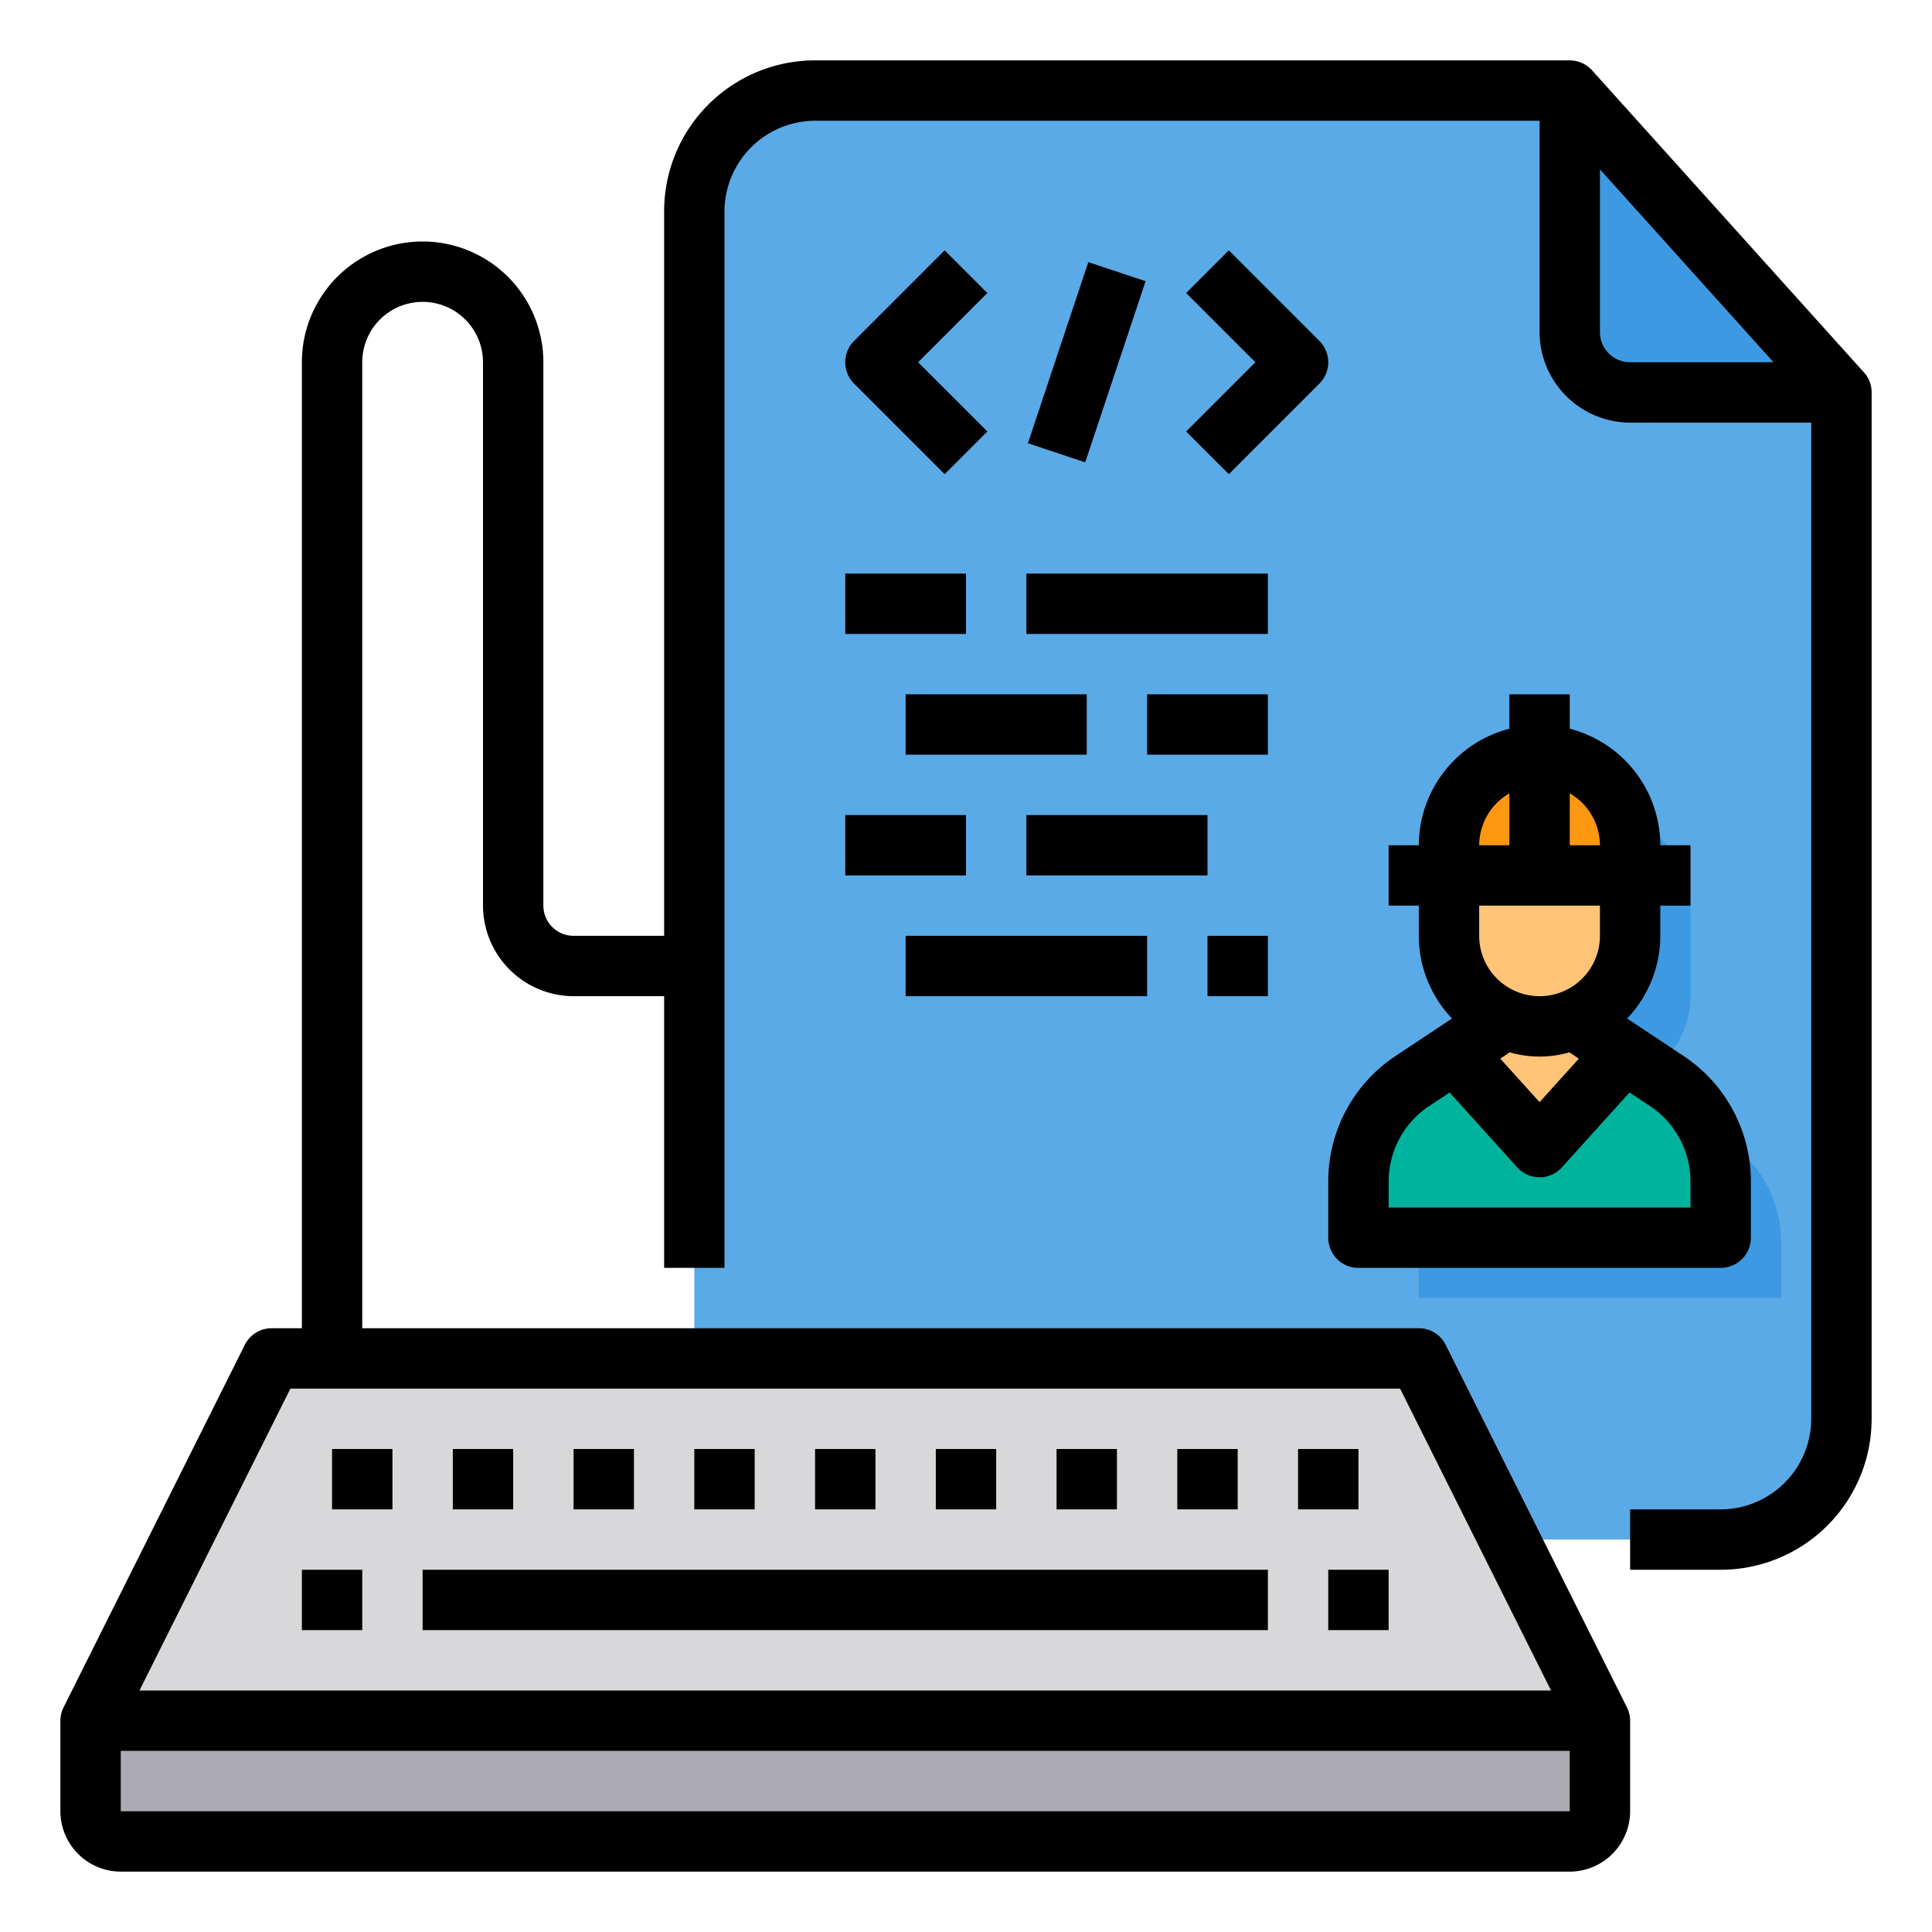 <svg xmlns="http://www.w3.org/2000/svg" viewBox="0 0 64 64"><g id="Computer-Engineer-Coding-Programing-Programmer"><path d="M61,13V47a4,4,0,0,1-4,4H27a4,4,0,0,1-4-4V7a4,4,0,0,1,4-4H52v8a2.006,2.006,0,0,0,2,2Z" style="fill:#5aaae7"/><path d="M52,3l9,10H54a2.006,2.006,0,0,1-2-2Z" style="fill:#3d9ae2"/><path d="M57.22,37.81l-1.4-.93-1.67-1.11A2.991,2.991,0,0,0,56,33V30a3,3,0,0,0-6,0v3a2.991,2.991,0,0,0,1.85,2.77l-1.67,1.11-1.4.93A4,4,0,0,0,47,41.14V43H59V41.14A4,4,0,0,0,57.22,37.81Z" style="fill:#3d9ae2"/><path d="M57,39.14V41H45V39.14a4,4,0,0,1,1.78-3.33l1.4-.93L51,38l2.82-3.12,1.4.93A4,4,0,0,1,57,39.14Z" style="fill:#00b39d"/><path d="M54,29v2a2.991,2.991,0,0,1-1.85,2.77,2.99,2.99,0,0,1-2.3,0A2.991,2.991,0,0,1,48,31V29h6Z" style="fill:#ffc477"/><path d="M54,28v1H51V25a3,3,0,0,1,3,3Z" style="fill:#ff9811"/><path d="M53.82,34.88,51,38l-2.82-3.12,1.67-1.11a2.99,2.99,0,0,0,2.3,0Z" style="fill:#ffc477"/><path d="M53,57v3a1,1,0,0,1-1,1H4a1,1,0,0,1-1-1V57Z" style="fill:#acabb1"/><path d="M51,25v4H48V28A3,3,0,0,1,51,25Z" style="fill:#ff9811"/><polygon points="53 57 3 57 9 45 47 45 53 57" style="fill:#d8d7da"/><rect x="10" y="52" width="2" height="2"/><rect x="14" y="52" width="28" height="2"/><rect x="44" y="52" width="2" height="2"/><rect x="11" y="48" width="2" height="2"/><rect x="15" y="48" width="2" height="2"/><rect x="19" y="48" width="2" height="2"/><rect x="23" y="48" width="2" height="2"/><rect x="27" y="48" width="2" height="2"/><rect x="31" y="48" width="2" height="2"/><rect x="35" y="48" width="2" height="2"/><rect x="39" y="48" width="2" height="2"/><rect x="43" y="48" width="2" height="2"/><path d="M61.74,12.33l-9-10A1,1,0,0,0,52,2H27a5,5,0,0,0-5,5V31H19a1,1,0,0,1-1-1V12a4,4,0,0,0-8,0V44H9a.988.988,0,0,0-.89.55l-6,12A1,1,0,0,0,2,57v3a2.006,2.006,0,0,0,2,2H52a2.006,2.006,0,0,0,2-2V57a1,1,0,0,0-.11-.45l-6-12A.988.988,0,0,0,47,44H12V12a2,2,0,0,1,4,0V30a3.009,3.009,0,0,0,3,3h3v9h2V7a3.009,3.009,0,0,1,3-3H51v7a3.009,3.009,0,0,0,3,3h6V47a3.009,3.009,0,0,1-3,3H54v2h3a5,5,0,0,0,5-5V13A.971.971,0,0,0,61.74,12.33ZM52,60H4V58H52ZM46.38,46l5,10H4.62l5-10ZM54,12a1,1,0,0,1-1-1V5.61L58.75,12Z"/><path d="M31.293,8.293l-3,3a1,1,0,0,0,0,1.414l3,3,1.414-1.414L30.414,12l2.293-2.293Z"/><path d="M43.707,11.293l-3-3L39.293,9.707,41.586,12l-2.293,2.293,1.414,1.414,3-3A1,1,0,0,0,43.707,11.293Z"/><rect x="32.838" y="11" width="6.325" height="1.999" transform="translate(13.232 42.358) rotate(-71.565)"/><rect x="28" y="19" width="4" height="2"/><rect x="34" y="19" width="8" height="2"/><rect x="30" y="23" width="6" height="2"/><rect x="38" y="23" width="4" height="2"/><rect x="28" y="27" width="4" height="2"/><rect x="34" y="27" width="6" height="2"/><rect x="30" y="31" width="8" height="2"/><rect x="40" y="31" width="2" height="2"/><path d="M55.77,34.98,53.9,33.74A3.976,3.976,0,0,0,55,31V30h1V28H55a4,4,0,0,0-3-3.86V23H50v1.14A4,4,0,0,0,47,28H46v2h1v1a3.976,3.976,0,0,0,1.1,2.74l-1.87,1.24A4.987,4.987,0,0,0,44,39.14V41a1,1,0,0,0,1,1H57a1,1,0,0,0,1-1V39.14A4.987,4.987,0,0,0,55.77,34.98ZM52,26.28A2,2,0,0,1,53,28H52Zm-2,0V28H49A2,2,0,0,1,50,26.28ZM49,30h4v1a2,2,0,0,1-4,0Zm3.3,5.07L51,36.51l-1.3-1.44.31-.21a3.57,3.57,0,0,0,1.98,0ZM56,40H46v-.86a3.006,3.006,0,0,1,1.34-2.5l.68-.45,2.24,2.48a.995.995,0,0,0,1.48,0l2.24-2.48.68.45A3.006,3.006,0,0,1,56,39.14Z"/></g></svg>